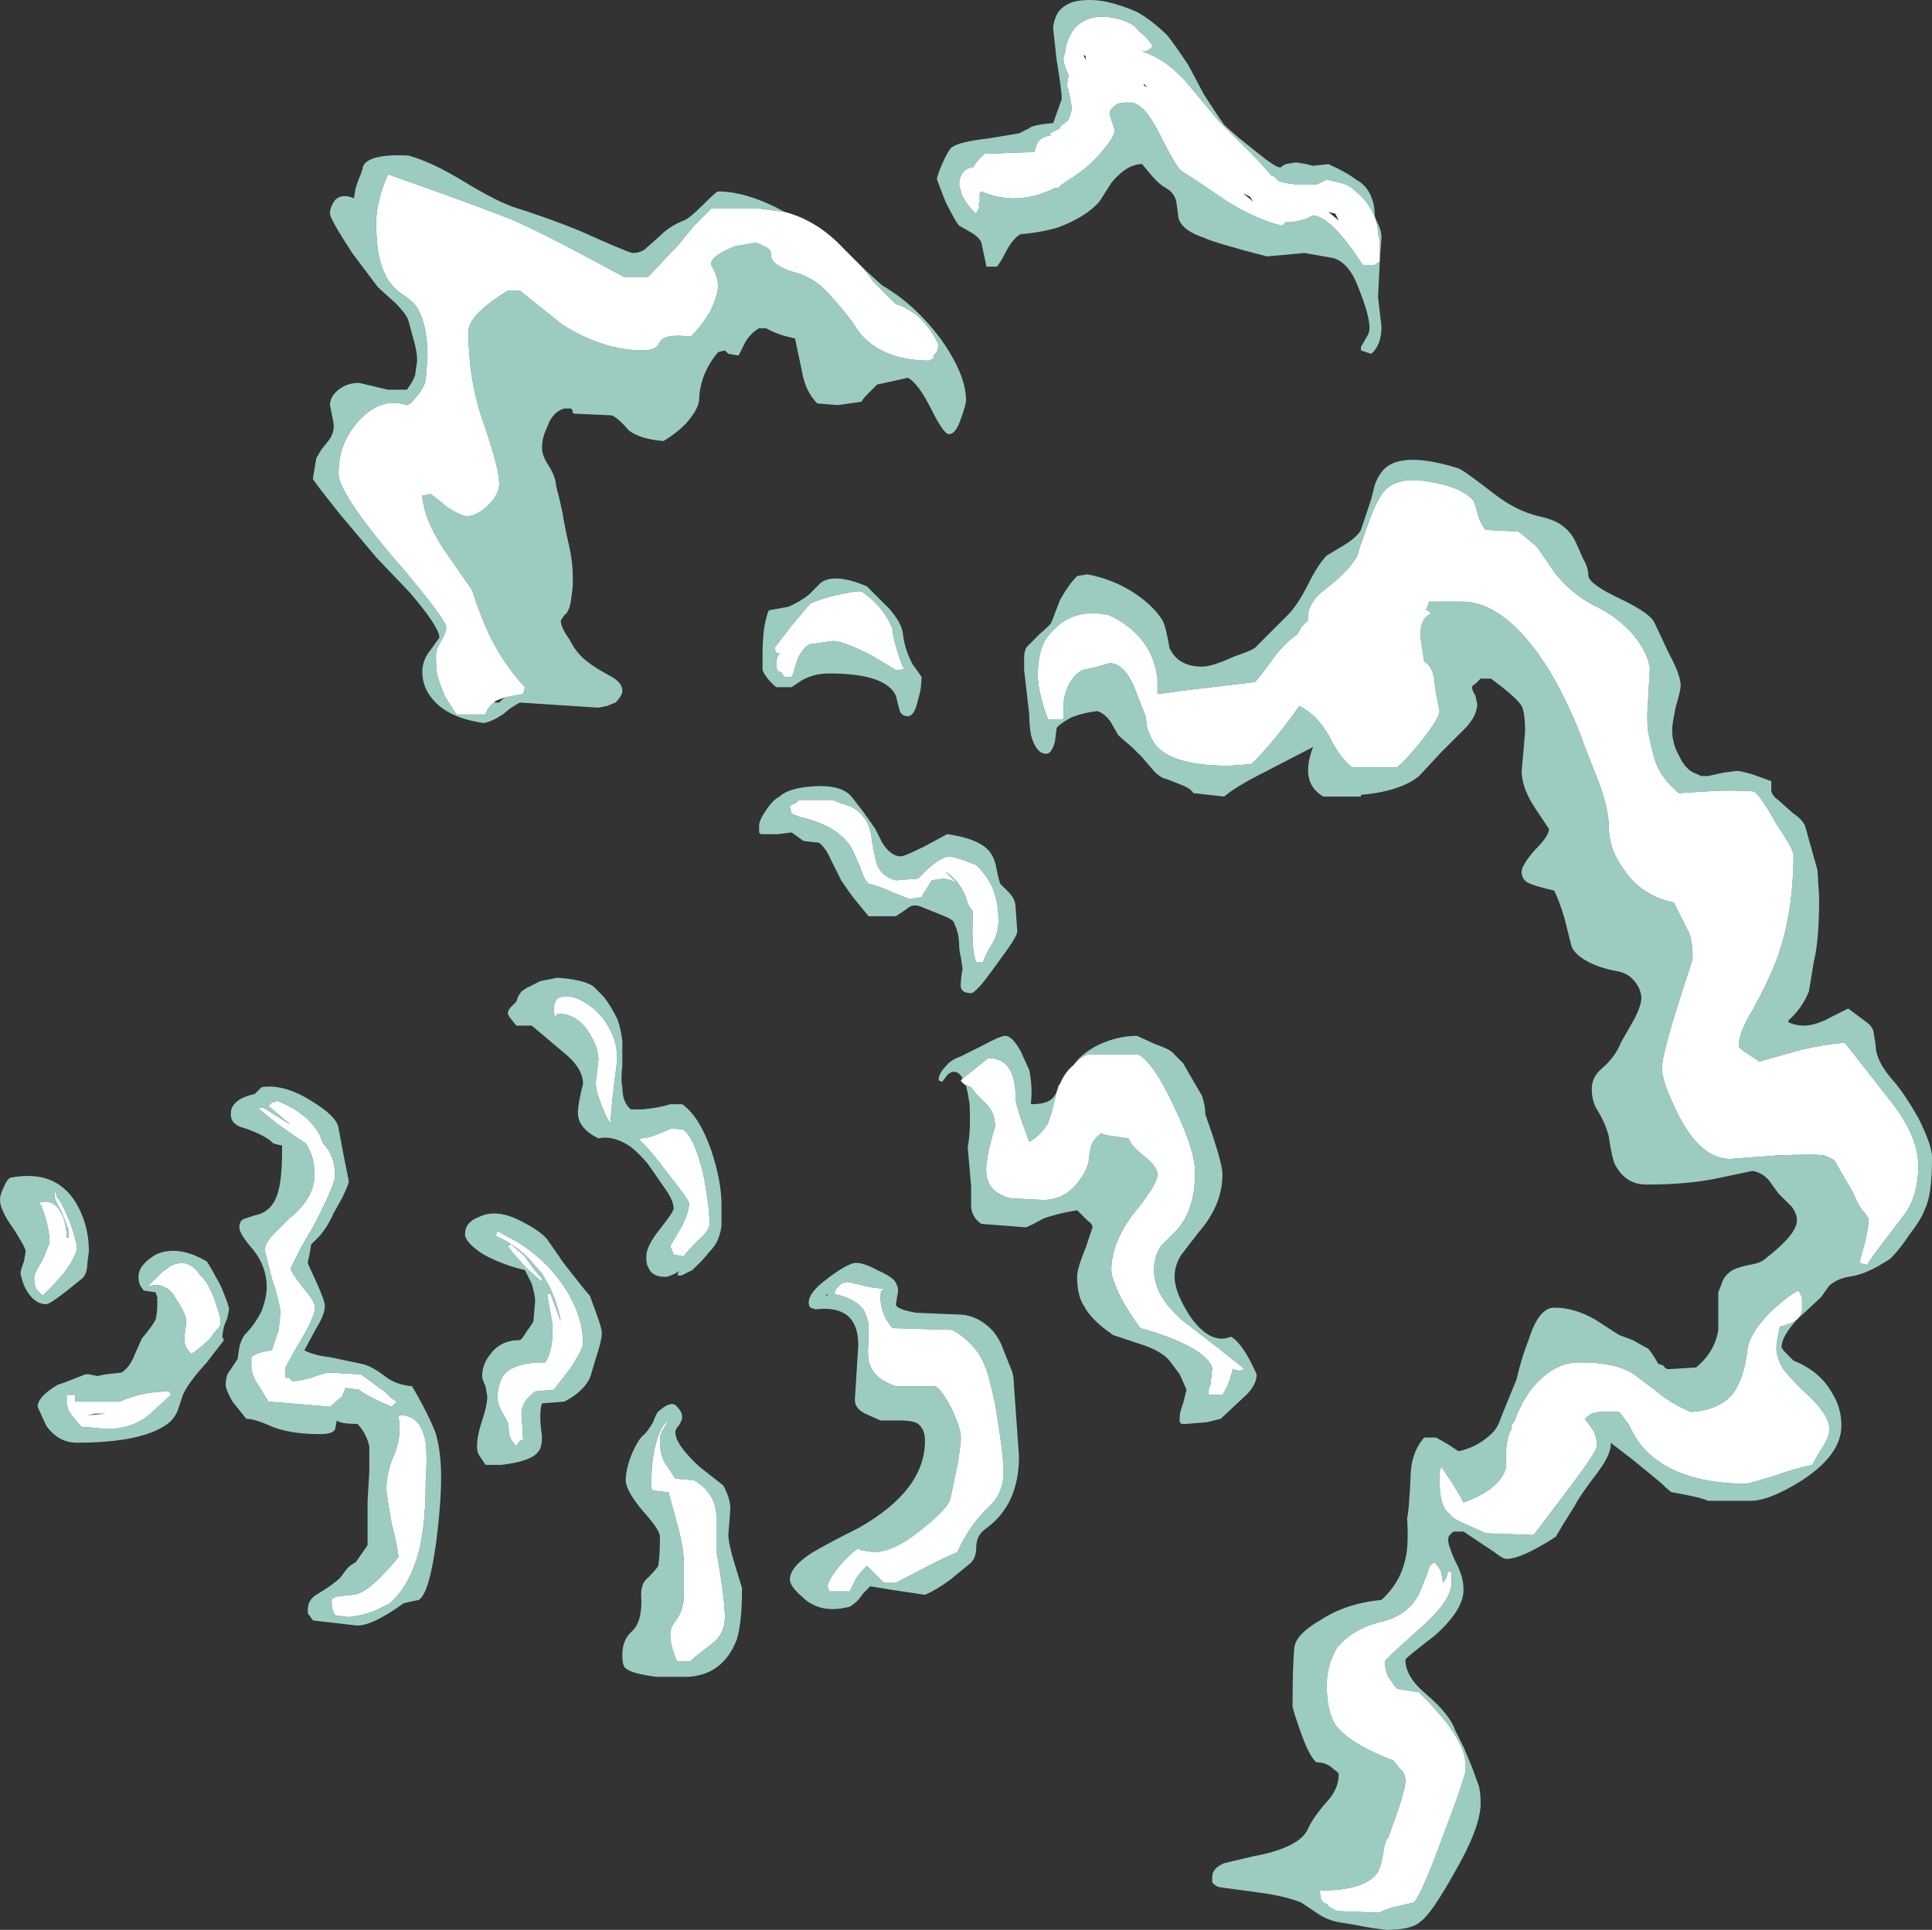 <?xml version="1.0" encoding="UTF-8" standalone="no"?>
<svg xmlns:ffdec="https://www.free-decompiler.com/flash" xmlns:xlink="http://www.w3.org/1999/xlink" ffdec:objectType="shape" height="56.45px" width="56.5px" xmlns="http://www.w3.org/2000/svg">
  <rect width="100%" height="100%" fill="#333333" stroke="none"/>
  <g transform="matrix(1.0, 0.0, 0.0, 1.0, -18.35, 37.6)">
    <path d="M41.3 -31.4 Q42.25 -31.15 43.0 -30.35 L43.6 -29.75 43.9 -29.35 Q44.25 -29.0 44.55 -28.7 44.8 -28.65 45.2 -28.35 45.65 -27.9 45.8 -27.5 L45.75 -27.3 45.65 -27.2 45.65 -27.1 Q45.55 -27.1 45.55 -27.05 44.35 -27.05 43.7 -27.65 43.5 -27.8 43.3 -28.15 L42.95 -28.6 42.5 -29.1 Q42.15 -29.45 41.7 -29.6 40.95 -29.8 40.9 -30.1 40.9 -30.25 40.85 -30.3 40.75 -30.4 40.45 -30.5 L39.85 -30.4 Q39.1 -30.1 39.15 -29.85 39.35 -29.5 39.35 -29.25 39.35 -29.0 39.15 -28.55 38.9 -28.1 38.55 -27.75 37.8 -27.85 37.65 -27.6 L37.55 -27.45 Q37.4 -27.35 37.15 -27.35 36.0 -27.35 34.8 -28.1 L33.55 -29.1 33.2 -29.1 Q32.65 -28.75 32.45 -28.55 32.05 -28.2 32.05 -27.9 32.05 -26.45 32.5 -25.2 32.95 -23.9 32.95 -23.45 32.95 -23.1 32.55 -22.75 32.25 -22.5 32.0 -22.5 31.85 -22.5 31.45 -22.75 L30.95 -23.15 30.7 -23.1 Q30.75 -22.4 31.35 -21.5 L32.15 -20.35 Q32.45 -19.45 32.7 -18.95 33.1 -18.15 33.7 -17.5 L33.65 -17.3 33.1 -17.2 32.85 -17.1 32.8 -17.05 Q32.6 -16.9 32.55 -16.7 L31.7 -16.7 Q31.5 -17.0 31.35 -17.25 L31.2 -17.65 Q31.1 -17.9 31.1 -18.3 L31.1 -18.45 Q31.1 -18.6 31.25 -18.85 31.4 -19.1 31.4 -19.25 31.4 -19.45 30.15 -20.95 L29.8 -21.35 Q28.25 -23.2 28.25 -23.75 28.25 -24.65 28.85 -25.3 29.5 -26.0 30.25 -25.75 L30.35 -25.8 Q30.75 -26.2 30.8 -26.5 L30.85 -27.1 30.85 -27.4 Q30.8 -28.15 30.6 -28.5 30.5 -28.75 30.1 -29.0 29.75 -29.25 29.6 -29.6 29.35 -30.1 29.35 -31.1 29.35 -31.4 29.45 -31.8 29.55 -32.2 29.7 -32.5 33.1 -31.3 33.6 -31.05 34.25 -30.75 35.2 -30.25 L36.6 -29.5 37.3 -29.5 38.2 -30.45 38.65 -31.0 39.15 -31.5 40.55 -31.5 41.3 -31.4 M20.0 -2.65 L20.0 -2.6 Q20.15 -2.45 20.4 -1.85 20.6 -1.25 20.6 -1.1 20.6 -0.9 20.25 -0.4 L19.9 0.0 19.6 0.3 19.45 0.15 Q19.35 0.05 19.35 -0.2 L19.35 -0.25 Q19.35 -0.35 19.6 -0.75 L19.8 -1.25 Q19.8 -1.7 19.55 -2.35 L19.5 -2.4 Q19.5 -2.45 19.7 -2.45 20.0 -2.45 20.2 -2.0 20.3 -1.7 20.3 -1.4 L20.35 -1.4 20.35 -1.65 20.15 -2.15 19.95 -2.55 19.95 -2.65 Q19.95 -2.85 20.0 -2.65 L20.0 -2.65 M23.1 -0.4 L23.25 -0.5 23.3 -0.55 Q23.85 -0.85 24.2 -0.3 24.4 -0.15 24.6 0.35 24.75 0.75 24.8 1.0 L24.8 1.1 Q24.8 1.2 24.6 1.4 L24.5 1.55 Q24.2 1.85 23.95 2.0 23.7 1.8 23.75 1.45 L23.8 1.05 Q23.8 0.85 23.5 0.4 23.4 0.2 23.25 0.1 22.95 -0.1 22.65 0.05 L23.1 -0.4 M43.55 -20.3 Q44.2 -19.85 44.45 -19.2 L44.45 -19.1 Q44.6 -18.45 44.75 -18.1 L44.8 -18.05 Q44.75 -18.0 44.55 -18.0 L43.8 -18.45 Q43.0 -18.85 42.7 -18.85 L42.0 -18.75 Q41.75 -18.55 41.65 -18.25 L41.55 -17.9 41.5 -17.8 41.3 -17.8 41.2 -17.9 41.25 -17.9 41.15 -17.95 Q41.05 -17.95 41.05 -18.2 41.05 -18.35 41.15 -18.5 L41.05 -18.5 41.0 -18.65 41.5 -19.3 42.05 -19.95 Q42.65 -20.2 43.4 -20.3 L43.55 -20.3 M42.7 -14.2 L42.95 -14.1 Q43.4 -14.0 43.6 -13.7 43.8 -13.5 43.85 -13.0 43.95 -12.45 44.0 -12.3 44.15 -11.95 44.55 -11.85 L45.2 -11.9 Q45.8 -12.55 46.15 -12.55 L46.5 -12.45 Q46.75 -12.35 46.9 -12.3 47.35 -11.85 47.45 -11.4 47.55 -11.1 47.55 -10.65 47.55 -10.35 47.4 -10.05 47.15 -9.65 47.1 -9.45 L46.9 -9.45 Q46.75 -9.8 46.8 -10.8 L46.8 -10.95 Q46.65 -11.1 46.6 -11.35 46.4 -11.85 46.0 -12.1 L46.4 -11.7 Q46.25 -11.85 45.95 -11.9 L45.6 -11.85 45.35 -11.45 45.3 -11.35 45.25 -11.35 44.95 -11.3 44.45 -11.5 Q44.0 -11.7 43.75 -11.75 43.6 -11.9 43.5 -12.25 L43.25 -12.8 Q42.85 -13.45 41.75 -13.7 L41.5 -13.8 41.45 -14.0 Q41.45 -14.05 41.6 -14.1 41.7 -14.15 41.7 -14.2 L42.7 -14.2 M34.6 -7.85 Q34.55 -7.85 34.55 -8.1 34.55 -8.45 34.85 -8.45 35.1 -8.5 35.5 -8.25 35.95 -7.95 36.15 -7.55 36.4 -7.15 36.4 -6.6 L36.3 -5.8 36.25 -5.35 36.2 -4.75 Q36.1 -4.85 35.95 -5.25 35.85 -5.5 35.8 -5.7 35.75 -5.9 35.8 -6.15 L35.85 -6.6 Q35.85 -6.95 35.6 -7.35 35.25 -7.95 34.65 -7.95 L34.6 -7.85 M26.45 -5.4 Q27.35 -5.05 27.7 -4.4 L27.8 -4.15 Q28.15 -3.8 28.15 -3.2 28.15 -2.95 27.5 -1.7 L27.35 -1.45 27.15 -1.1 26.85 -0.5 Q26.85 -0.4 27.2 0.05 27.55 0.45 27.55 0.6 L27.55 0.75 Q27.45 1.1 27.15 1.6 L27.0 1.85 Q26.75 2.3 26.7 2.4 L26.7 2.7 26.8 2.7 Q26.85 2.75 26.9 2.8 27.1 2.8 27.45 2.7 27.85 2.55 28.0 2.55 L28.9 2.6 29.25 2.85 29.45 3.0 29.6 3.1 29.8 3.3 29.95 3.4 29.9 3.45 29.8 3.55 Q29.0 3.2 28.85 3.05 L28.45 3.0 Q28.4 3.15 28.35 3.25 L28.0 3.55 26.85 3.45 26.2 3.4 25.8 2.75 Q25.7 2.5 25.7 2.4 25.7 2.15 25.7 2.1 25.85 1.95 26.3 1.9 L26.5 1.3 26.55 0.8 Q26.55 0.65 26.4 0.1 L26.3 -0.2 26.1 -1.0 26.1 -1.05 Q26.1 -1.25 26.35 -1.5 L26.8 -1.95 Q27.55 -2.55 27.55 -3.25 27.55 -3.75 27.3 -4.15 26.3 -4.8 25.9 -5.2 L26.05 -5.2 26.85 -4.7 26.2 -5.25 26.3 -5.35 26.35 -5.35 26.45 -5.4 M32.9 -1.6 L33.05 -1.5 Q34.1 -1.0 34.75 -0.1 35.4 0.8 35.4 1.7 35.4 1.85 35.05 2.4 L34.55 3.05 34.0 3.1 Q33.6 3.4 33.6 3.75 L33.65 4.5 33.55 4.55 33.45 4.7 Q33.3 4.55 33.25 4.4 L33.2 4.0 33.0 3.65 Q32.9 3.45 32.9 3.3 32.9 2.85 33.1 2.6 33.4 2.25 34.3 2.25 34.55 1.85 34.5 1.1 L34.35 0.25 34.45 0.25 34.75 1.05 Q34.65 0.5 34.4 0.0 L34.2 -0.35 33.8 -0.8 Q33.4 -1.2 32.85 -1.45 L32.9 -1.6 M33.8 -0.7 Q34.05 -0.35 34.2 -0.2 L34.2 -0.1 Q34.1 -0.2 33.75 -0.5 L33.35 -0.95 33.2 -1.15 33.3 -1.2 33.7 -0.85 33.8 -0.7 M38.0 -4.6 L38.35 -4.55 Q38.7 -4.25 38.95 -3.1 39.1 -2.25 39.1 -1.8 39.1 -1.6 38.75 -1.3 38.4 -0.95 38.35 -0.85 L38.05 -0.9 37.95 -1.15 38.3 -1.75 Q38.5 -2.15 38.5 -2.4 38.5 -2.5 37.9 -3.25 37.3 -4.05 37.1 -4.2 L37.05 -4.3 Q37.3 -4.3 37.65 -4.45 L38.0 -4.6 M49.35 -5.9 Q49.5 -6.25 49.75 -6.45 49.9 -6.65 50.15 -6.75 L51.65 -6.75 Q52.1 -6.5 52.7 -5.2 53.3 -3.95 53.3 -3.3 53.3 -2.15 52.7 -1.55 L52.3 -1.15 Q52.1 -0.85 52.1 -0.45 52.1 0.25 52.8 0.9 L52.9 1.0 54.0 1.85 54.75 2.45 54.6 2.5 54.4 2.45 Q54.3 2.9 54.1 3.2 L53.7 3.2 Q53.65 3.1 53.75 2.9 L53.8 2.45 Q53.8 2.25 53.4 1.95 52.8 1.55 51.7 1.25 51.4 0.85 51.15 0.4 50.85 -0.2 50.85 -0.45 50.85 -1.25 51.5 -2.1 52.2 -2.95 52.2 -3.25 52.2 -3.45 51.85 -3.75 51.45 -4.05 51.35 -4.3 L51.0 -4.35 Q50.6 -4.4 50.55 -4.45 50.3 -4.25 50.25 -4.05 L50.2 -3.75 Q50.2 -3.45 49.9 -3.05 49.5 -2.5 48.85 -2.5 L47.9 -2.55 Q47.1 -2.75 47.2 -3.55 47.25 -4.0 47.45 -4.65 47.45 -5.05 47.2 -5.3 L46.9 -5.6 46.75 -5.8 46.6 -5.85 Q46.45 -5.95 46.45 -6.0 L46.5 -6.05 47.25 -6.65 Q48.05 -6.65 48.05 -5.5 48.05 -5.3 48.25 -4.75 L48.45 -4.2 Q48.8 -4.4 49.0 -4.75 L49.1 -5.05 49.2 -5.45 Q49.25 -5.7 49.35 -5.9 M43.1 -0.1 L43.15 -0.1 43.8 0.05 44.2 0.1 44.15 0.15 Q44.1 0.15 44.1 0.35 44.1 0.6 44.2 0.85 44.25 1.0 44.45 1.25 L46.2 1.3 Q46.9 1.7 47.15 2.35 47.25 2.55 47.45 3.45 47.7 4.95 47.7 5.45 47.7 6.05 47.3 6.45 46.7 7.0 46.35 7.8 46.0 7.95 45.6 8.15 L44.55 8.7 44.2 8.7 43.7 8.2 Q43.4 8.5 43.35 8.65 L43.2 8.95 42.6 8.95 42.55 8.8 Q42.6 8.55 42.95 8.15 43.25 7.8 43.45 7.7 L43.55 7.75 43.9 7.8 Q44.5 7.8 45.35 7.1 46.1 6.5 46.15 6.2 L46.35 5.25 Q46.45 4.65 46.45 4.45 46.45 4.2 46.2 3.65 45.9 3.05 45.7 2.95 L44.55 2.95 Q43.95 2.75 43.8 2.35 43.7 2.15 43.75 1.6 L43.75 1.1 43.65 0.8 Q43.45 0.4 42.75 0.25 L42.8 0.1 Q42.85 0.05 42.95 -0.05 L43.1 -0.1 M49.6 -35.4 Q49.45 -35.7 49.45 -35.9 L49.5 -36.1 Q49.55 -36.5 49.8 -36.8 50.3 -37.3 51.2 -37.0 51.5 -36.9 51.65 -36.7 52.0 -36.4 52.05 -36.25 52.0 -36.15 51.85 -36.1 L51.75 -36.1 Q52.35 -35.9 52.85 -35.4 L53.0 -35.25 54.0 -34.05 55.1 -32.95 55.55 -32.45 55.6 -32.45 55.75 -32.3 Q56.05 -32.2 56.5 -32.2 L56.85 -32.2 57.15 -32.35 57.55 -32.25 Q57.8 -32.2 58.0 -32.0 58.25 -31.8 58.4 -31.55 58.65 -31.15 58.65 -30.75 58.7 -30.65 58.7 -30.45 L58.7 -29.95 58.55 -29.85 58.2 -29.85 Q57.3 -31.25 56.75 -31.3 L56.55 -31.2 Q56.25 -31.1 56.0 -31.1 L55.95 -31.1 55.85 -31.0 Q55.15 -31.15 54.25 -31.7 53.3 -32.35 52.9 -32.6 52.75 -32.7 52.25 -33.7 51.8 -34.6 51.4 -34.6 L51.25 -34.6 Q51.05 -34.6 50.95 -34.5 50.8 -34.4 50.8 -34.25 L50.95 -33.8 Q50.95 -33.6 50.6 -33.2 50.25 -32.75 49.7 -32.4 L49.4 -32.2 49.3 -32.1 49.2 -32.1 Q48.1 -31.55 47.05 -32.0 L47.0 -31.95 47.0 -31.7 Q46.95 -31.6 47.0 -31.5 46.95 -31.5 46.9 -31.35 46.7 -31.5 46.5 -31.85 46.4 -32.15 46.4 -32.2 46.4 -32.45 46.55 -32.6 46.65 -32.7 46.8 -32.7 46.95 -32.95 47.15 -33.1 L48.45 -33.15 48.6 -33.15 Q48.65 -33.4 48.75 -33.5 48.85 -33.6 49.1 -33.65 L49.0 -33.7 49.05 -33.7 49.35 -33.85 49.35 -33.9 49.55 -34.05 49.6 -34.1 49.7 -34.4 49.65 -34.7 49.6 -34.95 49.55 -35.1 49.6 -35.4 M50.05 -36.0 L50.05 -35.95 50.1 -35.85 50.1 -35.95 50.05 -36.0 M51.8 -35.15 L51.8 -35.1 51.9 -35.05 51.8 -35.15 M54.7 -31.95 L55.0 -31.7 54.9 -31.85 54.7 -31.95 M57.4 -31.35 L57.2 -31.4 57.5 -31.15 57.4 -31.35 M58.8 -23.2 Q59.2 -23.7 60.2 -23.5 61.1 -23.35 61.45 -22.95 61.5 -22.8 61.6 -22.45 61.7 -22.2 61.8 -22.1 L62.75 -22.05 Q62.9 -21.95 63.3 -21.6 L63.85 -20.8 Q64.4 -20.15 65.05 -19.85 65.65 -19.55 66.1 -19.05 66.55 -18.5 66.6 -18.05 L66.55 -17.15 Q66.5 -16.55 66.55 -16.2 66.65 -15.7 66.75 -15.35 66.95 -14.8 67.45 -14.4 L68.25 -14.45 Q68.95 -14.5 69.65 -14.45 69.85 -14.3 70.3 -13.5 70.8 -12.75 70.8 -12.6 70.8 -10.95 70.35 -9.65 70.1 -8.95 69.6 -8.05 69.2 -7.4 69.2 -7.0 69.2 -6.95 69.35 -6.85 L69.8 -6.55 71.05 -6.9 Q71.7 -7.05 72.3 -7.1 L73.75 -5.25 Q74.45 -4.3 74.45 -3.5 74.45 -2.7 74.1 -2.15 L73.15 -0.9 72.95 -0.6 72.75 -0.65 72.75 -0.75 72.9 -1.3 Q73.0 -1.75 73.0 -1.95 L72.9 -2.1 Q72.7 -2.3 72.55 -2.7 L72.2 -3.3 72.0 -3.65 Q71.95 -3.7 71.7 -3.8 71.4 -3.85 70.3 -3.8 L68.95 -3.7 Q68.1 -3.7 67.45 -4.95 66.95 -5.95 66.95 -6.35 66.95 -6.7 67.4 -8.15 L67.85 -9.55 Q67.85 -10.05 67.75 -10.3 L67.3 -11.2 Q66.35 -11.4 65.85 -12.15 65.4 -12.75 65.4 -13.4 65.4 -13.85 65.15 -14.6 L64.7 -15.75 Q64.3 -16.9 63.65 -18.0 62.4 -20.0 61.1 -20.0 L60.15 -20.0 60.05 -19.75 60.1 -19.75 60.2 -19.65 Q59.85 -19.5 59.9 -18.9 L60.0 -18.25 Q60.25 -18.1 60.3 -17.7 60.3 -17.6 60.35 -17.3 L60.45 -16.8 Q60.45 -16.6 59.9 -15.9 59.45 -15.35 59.2 -15.15 L57.9 -15.15 Q57.55 -15.4 57.2 -16.1 56.85 -16.7 56.35 -16.95 55.65 -15.95 54.95 -15.25 L54.3 -15.2 Q52.65 -15.2 52.15 -15.8 52.0 -16.0 51.9 -16.3 L51.85 -16.65 51.5 -17.55 Q51.2 -18.2 50.8 -18.2 L50.45 -18.1 Q50.25 -18.05 50.0 -18.0 49.65 -17.8 49.5 -17.3 49.45 -17.15 49.45 -16.8 L49.45 -16.6 49.4 -16.55 49.0 -16.55 Q48.7 -17.35 48.7 -17.85 48.7 -18.45 48.9 -18.85 49.05 -19.1 49.3 -19.3 L49.35 -19.35 Q49.95 -19.8 50.8 -19.6 52.05 -19.0 52.2 -17.75 L52.2 -17.3 52.95 -17.4 55.05 -17.65 Q55.2 -17.8 55.7 -18.5 56.05 -18.9 56.3 -19.05 L56.4 -19.25 56.6 -19.45 56.6 -19.55 Q56.6 -20.0 57.15 -20.4 57.8 -20.9 58.05 -21.35 L58.1 -21.55 58.35 -22.25 Q58.55 -22.85 58.8 -23.2 M71.05 0.4 L71.05 0.7 Q71.05 0.85 70.9 1.0 70.7 1.15 70.4 1.2 L70.35 1.45 Q70.3 1.7 70.3 1.85 70.3 2.1 70.5 2.45 70.7 2.7 71.05 3.05 71.85 3.75 71.85 4.2 71.85 4.4 71.7 4.65 71.45 5.05 71.35 5.25 70.85 5.35 70.15 5.6 L69.45 5.8 Q67.45 5.8 66.5 4.85 66.2 4.55 66.0 4.1 65.75 3.75 65.7 3.7 L65.1 3.7 64.9 3.75 Q64.75 3.85 64.7 3.9 L64.95 4.25 Q65.05 4.45 65.05 4.7 65.05 4.85 64.3 5.85 L63.2 7.3 61.8 7.25 61.25 7.0 Q61.0 6.9 60.85 6.8 L60.65 6.6 Q60.45 6.35 60.45 5.75 L60.45 5.45 60.5 5.3 60.8 5.75 Q61.05 6.15 61.15 6.35 62.25 5.95 62.4 5.3 62.35 4.55 62.55 4.2 L62.55 4.1 62.65 3.95 62.7 3.8 Q62.85 3.45 63.05 3.15 63.7 2.25 64.55 2.25 65.7 2.25 66.2 2.65 L66.8 3.1 Q67.2 3.45 67.8 3.7 68.6 3.65 69.0 3.2 69.35 2.75 69.45 1.9 69.5 1.4 70.15 0.75 70.7 0.25 70.95 0.15 L71.05 0.35 71.05 0.4 M60.8 8.6 L60.8 8.7 Q60.8 9.25 59.8 10.1 58.85 10.95 58.85 11.0 58.85 11.25 58.95 11.45 59.05 11.6 59.2 11.8 L59.85 11.9 Q60.35 12.4 60.7 12.85 61.2 13.55 61.2 13.95 L61.2 14.25 Q61.05 14.8 60.55 16.1 59.95 17.75 59.7 18.05 L59.05 18.2 Q58.75 18.3 58.7 18.35 L57.45 18.3 57.25 18.2 57.15 18.1 57.05 18.05 Q56.95 17.95 56.95 17.7 58.3 17.7 58.65 17.15 58.75 16.95 58.8 16.6 58.85 16.25 58.95 16.15 L59.25 15.3 Q59.45 14.7 59.45 14.5 59.45 14.25 59.3 14.15 L59.1 13.9 Q57.8 13.4 57.4 12.85 57.15 12.45 57.15 11.7 57.15 11.1 57.45 10.6 57.9 10.05 58.7 9.85 59.6 9.65 59.9 8.9 L60.1 8.4 Q60.15 8.15 60.3 8.1 60.45 8.25 60.5 8.4 L60.55 8.7 60.65 8.55 60.7 8.35 60.8 8.4 60.8 8.6 M37.4 5.95 L37.4 5.7 Q37.4 5.2 37.5 4.75 37.65 4.1 37.9 3.95 L37.75 4.2 Q37.65 4.35 37.65 4.55 37.65 4.95 37.8 5.2 L38.1 5.65 38.65 5.7 Q39.25 6.05 39.3 6.7 L39.3 7.75 Q39.55 9.2 39.55 9.7 39.55 10.2 39.15 10.5 38.55 10.95 38.55 11.0 L38.15 11.0 Q37.95 10.55 37.95 10.2 37.95 10.0 38.15 9.75 38.35 9.45 38.35 9.05 L38.35 8.15 Q38.35 7.75 38.2 7.15 L37.9 6.05 37.45 6.0 37.4 5.95 M30.0 3.8 Q30.65 3.75 30.8 4.6 30.85 5.05 30.8 5.7 30.8 7.3 30.5 8.1 30.25 8.85 29.75 9.3 L29.35 9.5 Q29.0 9.65 28.55 9.7 L28.15 9.65 28.1 9.55 Q28.05 9.45 28.05 9.25 L28.05 9.2 Q28.05 9.15 28.2 9.1 L28.65 9.05 Q29.1 9.05 30.0 7.95 30.0 7.75 29.8 6.95 29.65 6.1 29.65 5.95 29.65 5.45 29.9 4.9 30.1 4.4 30.0 3.8 M23.35 3.2 L22.75 3.75 Q22.25 4.2 21.45 4.2 L20.95 4.15 20.75 4.15 Q20.5 3.9 20.35 3.65 L20.3 3.45 20.3 3.2 20.55 3.2 20.55 3.4 21.85 3.4 Q22.5 3.1 23.3 3.1 L23.35 3.2 M21.45 3.75 L21.15 3.75 20.9 3.8 21.45 3.75" fill="#ffffff" fill-rule="evenodd" stroke="none"/>
    <path d="M43.6 -29.75 L44.15 -29.25 Q45.1 -28.7 45.85 -27.7 46.6 -26.65 46.6 -25.9 46.6 -25.75 46.45 -25.35 46.3 -24.9 46.1 -24.9 45.95 -24.9 45.6 -25.6 45.2 -26.4 44.9 -26.55 L44.0 -26.35 43.75 -26.1 Q43.55 -25.9 43.55 -25.85 L42.85 -25.75 42.25 -25.8 Q41.9 -26.15 41.8 -26.75 L41.6 -27.7 Q41.1 -27.8 40.75 -28.0 L40.55 -28.0 Q40.3 -27.85 40.15 -27.6 L39.95 -27.2 39.65 -27.25 39.55 -27.35 39.35 -27.3 Q39.1 -27.0 38.95 -26.65 38.8 -26.25 38.8 -25.95 38.8 -25.65 38.4 -25.2 38.1 -24.9 37.75 -24.7 37.1 -24.75 36.75 -25.0 36.45 -25.35 36.25 -25.45 L35.15 -25.5 Q35.1 -25.5 35.1 -25.55 35.1 -25.6 35.05 -25.65 L34.85 -25.65 Q34.5 -25.55 34.35 -25.1 34.2 -24.8 34.2 -24.5 34.2 -24.3 34.35 -24.05 34.55 -23.75 34.6 -23.5 34.6 -23.4 34.7 -23.05 L34.8 -22.6 Q34.85 -22.25 35.0 -21.6 35.1 -21.15 35.1 -20.75 L35.1 -20.45 35.05 -20.05 Q35.0 -19.7 34.85 -19.6 L34.75 -19.45 Q34.75 -19.25 35.0 -18.9 35.15 -18.6 35.35 -18.4 35.6 -18.15 36.15 -17.85 36.55 -17.65 36.55 -17.4 36.55 -17.25 36.35 -17.05 L36.1 -16.95 35.85 -16.9 33.55 -17.05 33.3 -16.9 33.05 -16.7 Q32.75 -16.5 32.5 -16.45 31.45 -16.6 31.0 -17.15 30.7 -17.5 30.7 -17.95 30.7 -18.3 30.95 -18.6 L31.2 -18.95 Q31.2 -19.25 30.35 -20.25 L29.35 -21.3 28.3 -22.55 Q27.5 -23.55 27.5 -23.6 L27.6 -24.2 27.75 -24.45 27.95 -24.7 Q28.15 -24.95 28.1 -25.25 L28.0 -25.75 Q28.0 -26.0 28.25 -26.2 28.5 -26.4 28.85 -26.4 L29.7 -26.2 30.25 -26.2 Q30.5 -26.55 30.5 -26.7 L30.55 -27.05 Q30.55 -27.3 30.45 -27.65 L30.3 -28.2 Q30.25 -28.4 29.9 -28.75 L29.4 -29.2 Q29.25 -29.4 28.65 -30.2 28.0 -31.2 28.0 -31.35 28.0 -31.55 28.15 -31.75 28.35 -31.95 28.7 -31.8 L28.75 -32.1 Q28.85 -32.4 28.9 -32.5 L28.95 -32.65 Q28.95 -32.75 29.05 -32.85 29.35 -33.1 30.3 -33.05 31.0 -32.85 31.9 -32.3 32.8 -31.75 33.35 -31.55 34.45 -31.2 35.3 -30.85 36.75 -30.2 36.85 -30.2 37.05 -30.2 37.2 -30.3 L37.65 -30.7 Q37.95 -31.0 38.35 -31.15 38.5 -31.2 38.9 -31.6 39.3 -32.0 39.35 -32.0 40.2 -32.0 41.3 -31.4 L40.55 -31.5 39.15 -31.5 38.65 -31.0 38.2 -30.45 37.3 -29.5 36.6 -29.5 35.2 -30.25 Q34.25 -30.75 33.6 -31.05 33.1 -31.3 29.7 -32.5 29.55 -32.2 29.45 -31.8 29.35 -31.4 29.35 -31.1 29.35 -30.1 29.6 -29.6 29.75 -29.25 30.1 -29.0 30.5 -28.75 30.6 -28.5 30.8 -28.15 30.85 -27.4 L30.85 -27.1 30.8 -26.5 Q30.75 -26.2 30.35 -25.8 L30.25 -25.75 Q29.5 -26.0 28.85 -25.3 28.25 -24.65 28.25 -23.75 28.25 -23.2 29.8 -21.35 L30.15 -20.95 Q31.4 -19.45 31.4 -19.25 31.4 -19.1 31.25 -18.85 31.1 -18.6 31.1 -18.45 L31.1 -18.3 Q31.1 -17.9 31.2 -17.65 L31.35 -17.25 Q31.5 -17.0 31.7 -16.7 L32.55 -16.7 Q32.6 -16.9 32.8 -17.05 L32.95 -17.05 33.1 -17.2 33.65 -17.3 33.7 -17.5 Q33.1 -18.15 32.7 -18.95 32.45 -19.45 32.15 -20.35 L31.35 -21.5 Q30.75 -22.4 30.7 -23.1 L30.95 -23.15 31.45 -22.75 Q31.85 -22.5 32.0 -22.5 32.25 -22.5 32.55 -22.75 32.95 -23.1 32.95 -23.45 32.95 -23.9 32.5 -25.2 32.05 -26.45 32.05 -27.9 32.05 -28.2 32.45 -28.55 32.65 -28.75 33.2 -29.1 L33.55 -29.1 34.8 -28.1 Q36.0 -27.35 37.15 -27.35 37.4 -27.35 37.55 -27.45 L37.65 -27.6 Q37.8 -27.85 38.55 -27.75 38.9 -28.1 39.15 -28.55 39.35 -29.0 39.35 -29.25 39.35 -29.5 39.15 -29.85 39.1 -30.1 39.85 -30.4 L40.45 -30.5 Q40.75 -30.4 40.85 -30.3 40.9 -30.25 40.9 -30.1 40.95 -29.8 41.7 -29.6 42.15 -29.45 42.5 -29.1 L42.95 -28.6 43.3 -28.15 Q43.5 -27.8 43.7 -27.65 44.35 -27.05 45.55 -27.05 45.55 -27.1 45.65 -27.1 L45.65 -27.2 45.75 -27.3 45.8 -27.5 Q45.65 -27.9 45.2 -28.35 44.8 -28.65 44.55 -28.7 44.25 -29.0 43.9 -29.35 L43.6 -29.75 M46.2 -33.3 Q46.4 -33.45 47.25 -33.55 L48.15 -33.7 48.45 -33.85 Q48.55 -33.95 49.15 -34.0 L49.4 -34.7 Q49.4 -34.95 49.25 -35.85 L49.15 -36.75 Q49.15 -37.0 49.3 -37.25 49.45 -37.45 49.75 -37.55 50.2 -37.65 50.7 -37.55 51.15 -37.45 51.6 -37.25 52.05 -37.0 52.5 -36.55 52.7 -36.3 53.1 -35.7 L53.55 -34.85 Q53.9 -34.3 54.15 -33.95 54.25 -33.85 54.6 -33.55 L55.1 -33.15 Q55.65 -32.7 55.8 -32.7 55.85 -32.75 55.95 -32.8 L56.25 -32.85 56.55 -32.8 56.75 -32.75 57.2 -32.8 Q57.75 -32.55 58.0 -32.35 58.3 -32.2 58.45 -31.85 58.55 -31.6 58.55 -31.35 58.55 -31.25 58.65 -31.05 58.75 -30.85 58.75 -30.65 L58.7 -29.95 58.65 -28.9 58.75 -28.05 Q58.75 -27.5 58.45 -27.25 L58.15 -27.35 58.15 -27.45 58.35 -27.8 Q58.4 -27.9 58.4 -28.0 58.4 -28.4 58.05 -29.25 57.8 -29.9 57.35 -30.05 L56.5 -30.2 55.4 -30.1 Q53.85 -30.5 53.55 -30.65 52.8 -30.9 52.8 -31.35 L52.75 -31.7 Q52.7 -31.95 52.45 -32.1 52.25 -32.2 52.0 -32.5 L51.75 -32.8 Q51.3 -32.8 50.85 -32.25 L50.5 -31.7 Q50.1 -31.25 49.3 -30.95 48.8 -30.8 48.2 -30.75 48.0 -30.65 47.8 -30.3 47.6 -29.9 47.5 -29.8 L47.2 -29.8 47.05 -30.5 Q47.0 -30.65 46.75 -30.8 L46.4 -31.0 Q46.3 -31.1 46.0 -31.7 L45.75 -32.35 Q45.75 -32.45 45.9 -32.8 46.1 -33.25 46.2 -33.3 M20.0 -2.65 Q19.95 -2.85 19.95 -2.65 L19.95 -2.55 20.15 -2.15 20.35 -1.65 20.35 -1.4 20.3 -1.4 Q20.3 -1.7 20.2 -2.0 20.0 -2.45 19.7 -2.45 19.5 -2.45 19.5 -2.4 L19.55 -2.35 Q19.8 -1.7 19.8 -1.25 L19.6 -0.75 Q19.35 -0.35 19.35 -0.25 L19.35 -0.2 Q19.35 0.05 19.45 0.15 L19.6 0.3 19.9 0.0 20.25 -0.4 Q20.6 -0.9 20.6 -1.1 20.6 -1.25 20.4 -1.85 20.15 -2.45 20.0 -2.6 L20.0 -2.65 M18.45 -2.85 Q18.55 -3.1 18.65 -3.15 19.95 -3.4 20.55 -2.45 20.95 -1.8 20.95 -1.0 L20.9 -0.6 Q20.9 -0.35 20.75 -0.2 L20.25 0.2 Q19.8 0.55 19.7 0.55 19.35 0.55 19.1 0.1 19.0 -0.1 18.95 -0.35 18.95 -0.45 19.05 -0.7 L19.1 -1.0 Q19.1 -1.1 18.75 -1.65 18.35 -2.2 18.35 -2.5 18.35 -2.65 18.45 -2.85 M22.9 -0.9 Q23.55 -1.2 24.4 -0.7 24.5 -0.55 24.8 0.0 25.05 0.6 25.05 0.7 L25.0 0.95 24.9 1.2 Q24.85 1.45 24.85 1.5 L24.9 1.6 24.4 2.25 Q23.85 2.85 23.7 3.2 L23.55 3.65 Q23.45 3.9 23.25 4.05 22.5 4.6 20.6 4.6 20.05 4.6 19.7 4.1 L19.45 3.55 Q19.45 3.25 20.05 2.9 20.1 2.9 20.85 2.6 L20.95 2.6 21.2 2.65 21.45 2.6 21.9 2.55 Q22.15 2.4 22.3 2.0 L22.5 1.55 Q22.8 1.2 22.9 1.0 22.95 0.8 22.95 0.55 L22.95 0.35 22.9 0.2 22.55 0.15 22.45 0.0 Q22.4 -0.1 22.4 -0.25 22.4 -0.6 22.9 -0.9 M43.55 -20.3 L43.4 -20.3 Q42.65 -20.2 42.05 -19.95 L41.5 -19.3 41.0 -18.65 41.05 -18.5 41.15 -18.5 Q41.05 -18.35 41.05 -18.2 41.05 -17.95 41.15 -17.95 L41.25 -17.9 41.2 -17.9 41.3 -17.8 41.5 -17.8 41.55 -17.9 41.65 -18.25 Q41.75 -18.55 42.0 -18.75 L42.7 -18.85 Q43.0 -18.85 43.8 -18.45 L44.55 -18.0 Q44.75 -18.0 44.8 -18.05 L44.75 -18.1 Q44.6 -18.45 44.45 -19.1 L44.45 -19.2 Q44.2 -19.85 43.55 -20.3 M23.1 -0.4 L22.65 0.05 Q22.95 -0.1 23.25 0.1 23.4 0.2 23.5 0.4 23.8 0.85 23.8 1.05 L23.75 1.45 Q23.7 1.8 23.95 2.0 24.2 1.85 24.5 1.55 L24.6 1.4 Q24.8 1.2 24.8 1.1 L24.8 1.0 Q24.75 0.75 24.6 0.35 24.4 -0.15 24.2 -0.3 23.85 -0.85 23.3 -0.55 L23.25 -0.5 23.1 -0.4 M44.35 -19.8 Q44.7 -19.4 44.75 -19.1 44.8 -18.6 45.05 -18.15 45.2 -17.95 45.3 -17.8 45.3 -17.45 45.2 -17.15 45.1 -16.65 44.9 -16.65 44.7 -16.65 44.65 -16.85 L44.55 -17.25 Q44.25 -17.9 42.6 -17.9 42.15 -17.9 41.8 -17.7 L41.5 -17.5 41.05 -17.5 Q40.75 -17.75 40.65 -18.0 40.65 -18.1 40.65 -18.5 40.65 -18.85 40.7 -19.25 40.8 -19.75 40.85 -19.75 L41.4 -19.85 Q41.75 -20.0 42.0 -20.2 L42.35 -20.55 Q42.75 -20.85 43.7 -20.45 L44.35 -19.8 M42.15 -14.6 Q42.95 -14.65 43.25 -14.3 L43.6 -13.85 43.95 -13.35 44.15 -12.95 Q44.4 -12.55 44.7 -12.55 44.8 -12.55 45.4 -12.85 L46.05 -13.2 Q47.1 -13.05 47.35 -12.6 47.45 -12.45 47.5 -12.15 47.55 -11.9 47.6 -11.75 L47.85 -11.5 Q48.05 -11.3 48.05 -11.05 L48.1 -10.35 Q48.1 -10.2 47.5 -9.4 46.9 -8.55 46.75 -8.55 46.4 -8.55 46.45 -8.85 46.45 -9.0 46.5 -9.25 L46.45 -9.6 Q46.4 -9.8 46.4 -9.95 46.4 -10.3 46.25 -10.6 46.25 -10.7 45.85 -10.85 L45.35 -11.05 Q45.05 -11.2 44.85 -11.0 L44.55 -10.8 43.75 -10.8 43.3 -11.35 Q43.15 -11.55 42.95 -11.85 L42.65 -12.45 Q42.5 -12.8 42.3 -12.95 L41.85 -13.0 41.5 -13.25 41.1 -13.2 40.6 -13.2 40.55 -13.25 40.55 -13.45 Q40.55 -13.6 40.75 -13.9 40.95 -14.2 41.15 -14.3 41.4 -14.55 42.15 -14.6 M42.7 -14.2 L41.7 -14.2 Q41.7 -14.15 41.6 -14.1 41.45 -14.05 41.45 -14.0 L41.5 -13.8 41.75 -13.7 Q42.85 -13.45 43.25 -12.8 L43.5 -12.25 Q43.6 -11.9 43.75 -11.75 44.0 -11.7 44.45 -11.5 L44.95 -11.3 45.25 -11.35 45.3 -11.35 45.35 -11.45 45.6 -11.85 45.95 -11.9 Q46.25 -11.85 46.4 -11.7 L46.0 -12.1 Q46.4 -11.85 46.6 -11.35 46.65 -11.1 46.8 -10.95 L46.8 -10.8 Q46.75 -9.8 46.9 -9.45 L47.1 -9.45 Q47.15 -9.65 47.4 -10.05 47.55 -10.35 47.55 -10.65 47.55 -11.1 47.45 -11.4 47.35 -11.85 46.9 -12.3 46.75 -12.35 46.5 -12.45 L46.15 -12.55 Q45.8 -12.55 45.2 -11.9 L44.55 -11.85 Q44.15 -11.95 44.0 -12.3 43.95 -12.45 43.85 -13.0 43.8 -13.5 43.6 -13.7 43.4 -14.0 42.95 -14.1 L42.7 -14.2 M34.65 -9.0 Q35.4 -8.95 35.7 -8.75 L36.0 -8.45 Q36.2 -8.2 36.4 -7.8 36.5 -7.55 36.55 -7.15 L36.55 -6.45 Q36.5 -6.0 36.55 -5.8 36.55 -5.35 36.8 -5.15 L37.15 -5.15 Q37.65 -5.2 37.95 -5.3 L38.3 -5.3 Q38.8 -4.95 39.15 -3.95 39.45 -3.05 39.45 -2.35 L39.45 -1.75 Q39.4 -1.35 39.2 -1.1 L38.9 -0.75 38.6 -0.45 Q38.5 -0.4 38.3 -0.3 38.1 -0.25 38.2 -0.4 38.25 -0.45 38.1 -0.35 37.9 -0.25 37.8 -0.25 37.4 -0.25 37.3 -0.55 37.25 -0.6 37.25 -0.85 37.25 -1.15 37.65 -1.65 38.05 -2.15 38.05 -2.25 38.05 -2.5 37.75 -2.9 L37.3 -3.55 Q37.05 -3.85 36.8 -4.05 36.3 -4.4 35.85 -4.3 35.25 -4.6 35.25 -5.05 35.25 -5.3 35.4 -5.9 35.4 -6.35 34.85 -6.8 L33.9 -7.6 33.45 -7.6 33.25 -7.85 33.2 -7.95 Q33.2 -8.05 33.3 -8.15 L33.45 -8.3 33.5 -8.45 33.6 -8.6 33.75 -8.7 34.15 -8.9 34.65 -9.0 M26.45 -5.4 L26.35 -5.35 26.3 -5.35 26.2 -5.25 26.85 -4.7 26.05 -5.2 25.9 -5.2 Q26.3 -4.8 27.3 -4.15 27.55 -3.75 27.55 -3.25 27.55 -2.55 26.8 -1.95 L26.35 -1.5 Q26.1 -1.25 26.1 -1.05 L26.1 -1.0 26.3 -0.2 26.4 0.1 Q26.55 0.65 26.55 0.8 L26.5 1.3 26.3 1.9 Q25.85 1.95 25.7 2.1 25.7 2.15 25.7 2.4 25.7 2.5 25.8 2.75 L26.2 3.4 26.85 3.45 28.0 3.55 28.35 3.25 Q28.4 3.15 28.45 3.0 L28.85 3.05 Q29.0 3.2 29.8 3.55 L29.9 3.45 29.95 3.4 29.8 3.3 29.6 3.1 29.45 3.0 29.25 2.85 28.9 2.6 28.0 2.55 Q27.85 2.55 27.45 2.7 27.1 2.8 26.9 2.8 26.85 2.75 26.8 2.7 L26.7 2.7 26.7 2.4 Q26.75 2.3 27.0 1.85 L27.15 1.6 Q27.45 1.1 27.55 0.75 L27.55 0.6 Q27.55 0.45 27.2 0.05 26.85 -0.4 26.85 -0.5 L27.15 -1.1 27.35 -1.45 27.5 -1.7 Q28.15 -2.95 28.15 -3.2 28.15 -3.8 27.8 -4.15 L27.7 -4.4 Q27.35 -5.05 26.45 -5.4 M34.6 -7.85 L34.65 -7.95 Q35.25 -7.95 35.6 -7.35 35.85 -6.95 35.85 -6.6 L35.8 -6.15 Q35.75 -5.9 35.8 -5.7 35.85 -5.5 35.95 -5.25 36.1 -4.85 36.2 -4.75 L36.25 -5.35 36.3 -5.8 36.4 -6.6 Q36.4 -7.15 36.15 -7.55 35.95 -7.95 35.5 -8.25 35.1 -8.5 34.85 -8.45 34.55 -8.45 34.55 -8.1 34.55 -7.85 34.6 -7.85 M26.35 -4.15 Q26.1 -4.4 25.5 -4.6 25.1 -4.7 25.1 -5.0 25.1 -5.2 25.2 -5.3 25.35 -5.5 25.8 -5.6 L26.0 -5.8 Q26.65 -5.9 27.45 -5.4 28.2 -4.95 28.25 -4.6 L28.4 -3.8 28.55 -3.05 Q28.55 -2.95 28.35 -2.55 L28.1 -2.1 Q27.95 -1.75 27.7 -1.45 L27.45 -1.2 27.4 -0.9 Q27.35 -0.7 27.35 -0.65 L27.6 -0.1 Q27.85 0.45 27.85 0.6 27.85 0.85 27.6 1.25 L27.25 1.9 Q27.55 2.05 28.0 2.1 L28.95 2.3 Q29.2 2.35 29.6 2.65 29.9 2.9 30.4 2.95 30.9 3.8 31.1 4.35 31.25 4.9 31.25 5.6 31.25 6.4 31.1 7.55 30.9 9.0 30.6 9.2 L30.35 9.25 30.15 9.3 Q29.25 9.95 28.8 9.95 L27.5 9.8 27.4 9.65 Q27.35 9.65 27.35 9.5 27.35 9.2 27.6 9.05 28.1 8.75 28.3 8.55 L28.45 8.35 Q28.55 8.2 28.75 8.1 L29.1 7.6 29.1 6.3 29.15 5.45 29.15 4.7 Q29.05 4.3 28.8 4.05 28.3 4.05 28.2 3.95 L28.15 4.2 Q28.1 4.35 27.7 4.35 26.9 4.35 26.35 4.15 25.8 3.9 25.55 3.9 L25.15 3.4 Q24.95 3.05 24.95 2.9 24.95 2.75 25.0 2.6 L25.3 2.15 25.35 1.8 Q25.4 1.6 25.5 1.45 25.8 1.15 26.0 0.75 26.15 0.35 26.15 0.05 26.15 -0.55 25.75 -1.05 25.35 -1.5 25.35 -1.7 25.35 -1.9 25.5 -1.95 L25.8 -2.05 Q26.35 -2.15 26.5 -2.8 26.6 -3.2 26.6 -4.0 L26.6 -4.1 26.55 -4.1 26.35 -4.15 M32.9 -1.6 L32.85 -1.45 Q33.4 -1.2 33.8 -0.8 L34.2 -0.35 34.4 0.0 Q34.65 0.5 34.75 1.05 L34.45 0.25 34.35 0.25 34.5 1.1 Q34.55 1.85 34.3 2.25 33.4 2.25 33.1 2.6 32.9 2.85 32.9 3.3 32.9 3.45 33.0 3.65 L33.2 4.0 33.25 4.4 Q33.3 4.55 33.45 4.7 L33.55 4.55 33.65 4.5 33.6 3.75 Q33.6 3.4 34.0 3.1 L34.55 3.05 35.05 2.4 Q35.4 1.85 35.4 1.7 35.4 0.8 34.75 -0.1 34.1 -1.0 33.05 -1.5 L32.9 -1.6 M31.95 -1.5 Q31.95 -1.85 32.35 -2.0 32.85 -2.25 33.55 -1.9 34.15 -1.6 34.35 -1.35 L34.7 -0.85 Q34.75 -0.75 35.15 -0.25 35.5 0.2 35.6 0.3 L35.8 0.85 Q35.95 1.25 35.95 1.4 35.95 1.6 35.8 2.05 L35.65 2.55 Q35.6 2.8 35.35 3.05 35.15 3.25 34.85 3.4 L34.2 3.45 Q34.1 3.75 34.2 4.4 34.2 4.75 34.1 4.85 33.9 5.15 33.0 5.25 L32.55 5.25 32.35 4.95 Q32.3 4.85 32.3 4.7 32.3 4.4 32.45 3.95 32.6 3.5 32.6 3.25 L32.55 2.95 Q32.45 2.75 32.45 2.65 32.45 2.3 32.7 2.0 33.0 1.6 33.55 1.6 33.6 1.6 33.75 1.35 33.9 1.15 33.95 1.05 L34.0 0.45 Q34.0 0.3 33.9 -0.05 L33.7 -0.45 Q33.05 -0.6 32.5 -0.9 31.95 -1.25 31.95 -1.5 M38.0 -4.6 L37.65 -4.45 Q37.3 -4.3 37.05 -4.3 L37.1 -4.2 Q37.3 -4.05 37.9 -3.25 38.5 -2.5 38.5 -2.4 38.5 -2.15 38.3 -1.75 L37.95 -1.15 38.05 -0.9 38.35 -0.85 Q38.4 -0.95 38.75 -1.3 39.1 -1.6 39.1 -1.8 39.1 -2.25 38.95 -3.1 38.7 -4.25 38.35 -4.55 L38.0 -4.6 M33.8 -0.7 L33.7 -0.85 33.3 -1.2 33.2 -1.15 33.35 -0.95 33.75 -0.5 Q34.1 -0.2 34.2 -0.1 L34.2 -0.2 Q34.05 -0.35 33.8 -0.7 M46.5 -6.05 Q46.4 -6.25 46.25 -6.25 46.15 -6.25 46.05 -6.15 L45.9 -5.95 45.8 -6.0 Q45.8 -6.2 46.0 -6.4 46.15 -6.6 46.45 -6.7 L47.05 -7.0 Q47.6 -7.3 47.75 -7.3 47.95 -7.3 48.2 -6.85 L48.45 -6.3 Q48.55 -5.8 48.5 -5.35 L48.5 -5.3 Q49.0 -5.3 49.15 -5.5 49.25 -5.6 49.3 -5.85 L49.35 -5.9 Q49.25 -5.7 49.2 -5.45 L49.1 -5.05 49.0 -4.75 Q48.8 -4.4 48.45 -4.2 L48.25 -4.75 Q48.05 -5.3 48.05 -5.5 48.05 -6.65 47.25 -6.65 L46.5 -6.05 M49.75 -6.45 Q49.95 -6.75 50.4 -7.0 51.0 -7.3 51.6 -7.3 L52.15 -7.05 Q52.6 -6.9 52.7 -6.75 L52.95 -6.5 53.15 -6.15 53.5 -5.55 Q53.6 -5.25 53.6 -5.0 54.1 -3.6 54.1 -3.25 54.1 -2.35 53.4 -1.55 L52.9 -0.9 Q52.7 -0.6 52.7 -0.25 52.7 0.2 53.15 0.9 53.75 1.75 54.35 1.5 54.7 1.7 55.1 2.6 55.1 2.9 54.8 3.2 L54.05 3.9 53.65 4.0 53.05 4.05 52.9 4.05 52.85 4.0 52.85 3.85 Q52.85 3.7 52.95 3.45 L53.05 3.05 52.85 2.6 52.55 2.2 Q52.3 1.9 51.65 1.7 L50.9 1.45 Q50.25 1.0 50.05 0.6 49.85 0.3 49.85 -0.25 49.85 -0.5 50.1 -1.1 L50.3 -1.7 Q50.3 -1.8 50.15 -1.9 L49.85 -2.2 Q49.25 -2.1 48.85 -1.95 48.5 -1.75 48.35 -1.7 L47.05 -1.8 Q46.75 -2.0 46.75 -2.35 L46.75 -2.9 46.65 -4.05 Q46.75 -4.55 46.7 -5.35 46.65 -5.65 46.6 -5.85 L46.75 -5.8 46.9 -5.6 47.2 -5.3 Q47.45 -5.05 47.45 -4.65 47.25 -4.0 47.2 -3.55 47.1 -2.75 47.9 -2.55 L48.85 -2.5 Q49.5 -2.5 49.9 -3.05 50.2 -3.45 50.2 -3.75 L50.25 -4.05 Q50.3 -4.25 50.55 -4.45 50.6 -4.4 51.0 -4.35 L51.35 -4.3 Q51.45 -4.05 51.85 -3.75 52.2 -3.45 52.2 -3.25 52.2 -2.95 51.5 -2.1 50.85 -1.25 50.85 -0.45 50.85 -0.2 51.15 0.4 51.4 0.85 51.7 1.25 52.8 1.55 53.4 1.95 53.8 2.25 53.8 2.45 L53.75 2.9 Q53.65 3.1 53.7 3.2 L54.1 3.2 Q54.3 2.9 54.4 2.45 L54.6 2.5 54.75 2.45 54.0 1.85 52.9 1.0 52.8 0.9 Q52.1 0.25 52.1 -0.45 52.1 -0.85 52.3 -1.15 L52.7 -1.55 Q53.3 -2.15 53.3 -3.3 53.3 -3.95 52.7 -5.2 52.1 -6.5 51.65 -6.75 L50.15 -6.75 Q49.9 -6.65 49.75 -6.45 M43.1 -0.1 L42.95 -0.05 Q42.85 0.05 42.8 0.1 L42.75 0.25 Q43.45 0.4 43.65 0.8 L43.75 1.1 43.75 1.6 Q43.7 2.15 43.8 2.35 43.95 2.75 44.55 2.95 L45.7 2.95 Q45.9 3.05 46.2 3.65 46.45 4.2 46.45 4.45 46.45 4.65 46.35 5.25 L46.15 6.2 Q46.1 6.5 45.35 7.1 44.5 7.8 43.9 7.8 L43.55 7.75 43.45 7.7 Q43.25 7.8 42.95 8.15 42.6 8.55 42.55 8.8 L42.6 8.95 43.2 8.95 43.35 8.65 Q43.4 8.5 43.7 8.2 L44.2 8.7 44.55 8.7 45.6 8.15 Q46.0 7.95 46.35 7.8 46.7 7.0 47.3 6.45 47.7 6.05 47.7 5.45 47.7 4.95 47.45 3.45 47.25 2.55 47.15 2.35 46.9 1.7 46.2 1.3 L44.45 1.25 Q44.25 1.0 44.2 0.85 44.1 0.6 44.1 0.35 44.1 0.15 44.15 0.15 L44.2 0.1 43.8 0.05 43.15 -0.1 43.1 -0.1 M43.3 -0.65 Q43.55 -0.7 44.0 -0.45 44.35 -0.3 44.5 -0.15 44.65 0.05 44.6 0.25 L44.55 0.55 Q44.55 0.7 45.15 0.8 L46.35 0.85 Q46.95 0.85 47.4 1.35 47.6 1.6 47.7 1.9 L47.9 2.4 Q48.0 2.6 48.0 2.9 L48.15 5.0 Q48.15 6.4 47.2 7.1 46.9 7.3 46.9 7.65 46.9 8.0 46.7 8.15 L46.15 8.6 Q45.75 8.9 45.4 9.05 L44.4 8.9 43.8 8.8 43.6 9.0 43.45 9.2 Q43.35 9.3 43.2 9.4 L42.95 9.45 Q42.25 9.55 41.8 9.1 41.45 8.8 41.45 8.6 41.45 8.25 42.05 7.85 42.45 7.6 43.45 7.1 45.4 6.0 45.4 4.55 45.4 4.25 45.25 4.1 45.15 3.95 44.65 3.95 L44.1 3.95 43.65 3.75 Q43.35 3.6 43.35 3.35 L43.45 1.75 Q43.45 0.55 42.2 0.7 L42.05 0.65 Q42.0 0.6 42.0 0.5 42.0 0.2 42.55 -0.2 43.0 -0.55 43.3 -0.65 M49.6 -35.4 L49.55 -35.1 49.6 -34.95 49.65 -34.7 49.7 -34.4 49.6 -34.1 49.55 -34.05 49.35 -33.9 49.35 -33.85 49.05 -33.7 49.0 -33.7 49.1 -33.65 Q48.85 -33.6 48.75 -33.5 48.65 -33.4 48.6 -33.15 L48.45 -33.15 47.15 -33.1 Q46.95 -32.95 46.8 -32.7 46.65 -32.7 46.55 -32.6 46.4 -32.45 46.4 -32.2 46.4 -32.15 46.5 -31.85 46.7 -31.5 46.9 -31.35 46.95 -31.5 47.0 -31.5 46.95 -31.6 47.0 -31.7 L47.0 -31.95 47.05 -32.0 Q48.1 -31.55 49.2 -32.1 L49.3 -32.1 49.4 -32.2 49.7 -32.4 Q50.25 -32.75 50.6 -33.2 50.95 -33.6 50.95 -33.8 L50.8 -34.25 Q50.8 -34.4 50.95 -34.5 51.05 -34.6 51.25 -34.6 L51.4 -34.6 Q51.8 -34.6 52.25 -33.7 52.75 -32.7 52.9 -32.6 53.3 -32.35 54.25 -31.7 55.15 -31.15 55.85 -31.0 L55.95 -31.1 56.0 -31.1 Q56.25 -31.1 56.55 -31.2 L56.75 -31.3 Q57.3 -31.25 58.2 -29.85 L58.55 -29.85 58.7 -29.95 58.7 -30.45 Q58.7 -30.65 58.65 -30.75 58.65 -31.15 58.4 -31.55 58.25 -31.8 58.0 -32.0 57.8 -32.2 57.55 -32.25 L57.15 -32.35 56.85 -32.2 56.5 -32.2 Q56.05 -32.2 55.75 -32.3 L55.6 -32.45 55.55 -32.45 55.1 -32.95 54.0 -34.05 53.0 -35.25 52.85 -35.4 Q52.35 -35.9 51.75 -36.1 L51.85 -36.1 Q52.0 -36.15 52.05 -36.25 52.0 -36.4 51.65 -36.7 51.5 -36.9 51.2 -37.0 50.3 -37.3 49.8 -36.8 49.55 -36.5 49.5 -36.1 L49.45 -35.9 Q49.45 -35.7 49.6 -35.4 M64.45 -21.7 L64.65 -21.25 Q64.8 -21.0 64.8 -20.75 64.85 -20.5 65.7 -20.1 66.65 -19.65 66.75 -19.35 L67.15 -18.5 Q67.5 -17.85 67.5 -17.55 67.5 -17.4 67.35 -16.9 67.25 -16.4 67.25 -16.25 67.25 -15.85 67.45 -15.5 67.65 -15.05 68.0 -14.95 L68.1 -14.9 68.3 -14.9 68.75 -15.0 69.15 -15.05 Q69.25 -15.05 69.6 -14.95 L70.15 -14.75 70.15 -14.45 Q70.2 -14.3 70.35 -14.2 L70.8 -13.8 Q71.1 -13.6 71.15 -13.4 L71.5 -12.15 71.55 -11.35 Q71.55 -10.1 71.4 -9.5 L71.25 -8.6 Q71.05 -8.1 70.65 -7.75 L70.65 -7.7 Q70.85 -7.6 71.1 -7.6 71.45 -7.6 71.9 -7.85 L72.4 -8.1 73.0 -7.65 Q73.15 -7.5 73.15 -7.35 L73.2 -7.05 Q73.2 -6.55 73.75 -5.95 74.05 -5.6 74.45 -4.9 74.85 -4.1 74.85 -3.75 74.85 -2.65 74.65 -2.25 74.55 -1.95 74.2 -1.5 73.9 -1.05 73.65 -0.8 73.6 -0.75 73.25 -0.55 72.8 -0.3 72.4 -0.25 72.1 -0.2 71.85 0.0 L71.6 0.35 70.9 1.0 Q70.45 1.5 70.45 1.8 70.45 1.85 70.6 2.0 L70.8 2.2 Q71.55 2.5 71.9 3.1 72.2 3.55 72.2 4.1 72.2 4.95 71.05 5.7 70.1 6.3 69.55 6.3 L68.3 6.3 Q68.1 6.2 67.25 6.05 67.2 6.05 66.95 5.8 L66.65 5.55 66.1 5.1 65.45 4.6 Q65.5 4.9 65.05 5.5 64.55 6.15 64.4 6.45 64.05 7.0 63.85 7.35 62.85 8.0 62.4 8.0 62.3 8.0 62.05 7.8 L61.15 7.2 60.85 7.2 60.75 7.3 Q60.7 7.35 60.7 7.45 60.7 7.6 60.9 8.05 61.15 8.5 61.15 8.9 61.15 9.5 60.3 10.25 59.45 10.9 59.45 10.95 59.45 11.45 60.05 11.95 60.75 12.55 60.9 13.0 L61.15 13.5 61.4 14.1 61.6 14.65 Q61.65 14.85 61.65 15.15 61.65 15.85 60.9 17.15 60.2 18.4 59.9 18.6 59.65 18.85 58.9 18.85 L58.5 18.8 58.2 18.75 57.95 18.7 57.65 18.65 Q57.2 18.6 56.85 18.35 L56.4 18.05 Q55.9 17.85 55.1 17.75 L54.0 17.6 Q53.85 17.55 53.8 17.45 L53.8 17.3 Q53.8 17.05 54.15 16.9 L55.0 16.7 Q56.35 16.45 56.6 15.9 56.75 15.55 57.2 15.05 57.5 14.7 57.5 14.3 57.5 14.25 57.35 14.15 57.15 13.95 56.85 13.95 56.65 13.8 56.4 13.1 56.15 12.4 56.15 12.3 56.15 11.15 56.2 10.6 56.25 10.2 56.95 9.8 57.7 9.3 58.75 9.2 59.3 8.7 59.45 8.0 59.55 7.6 59.5 6.8 59.55 6.65 59.6 5.65 59.6 4.9 60.0 4.45 L60.35 4.45 60.7 4.65 61.0 4.85 Q61.5 4.75 61.9 4.4 62.15 4.2 62.25 3.85 L62.7 2.75 Q62.85 2.1 63.05 1.6 63.35 0.65 63.8 0.65 64.4 0.65 65.0 1.0 L65.7 1.45 66.1 1.6 Q66.45 1.8 66.55 1.85 66.6 1.9 66.7 2.05 L66.85 2.3 Q66.9 2.3 67.0 2.35 67.05 2.45 67.15 2.45 L67.95 2.4 Q68.5 1.95 68.6 1.3 L68.6 0.2 68.7 -0.05 Q68.75 -0.25 68.95 -0.4 69.05 -0.5 69.5 -0.6 69.85 -0.65 70.0 -0.8 70.9 -1.5 70.9 -1.9 70.9 -2.1 70.75 -2.3 L70.35 -2.7 70.1 -3.05 Q69.9 -3.3 69.6 -3.35 L68.65 -3.15 Q67.75 -2.95 66.5 -2.95 65.85 -2.95 65.55 -3.6 65.45 -3.95 65.4 -4.35 65.3 -4.75 65.05 -5.15 64.9 -5.4 64.9 -5.75 64.9 -6.1 65.2 -6.35 65.6 -6.7 65.75 -7.1 L66.15 -7.8 Q66.35 -8.2 66.35 -8.4 66.35 -8.65 66.15 -8.9 65.95 -9.15 65.6 -9.2 65.05 -9.3 64.65 -9.55 64.35 -9.75 64.3 -9.95 L64.1 -10.75 Q63.95 -11.25 63.8 -11.55 63.15 -11.7 63.0 -11.8 62.85 -11.9 62.85 -12.1 62.85 -12.3 63.25 -12.75 63.65 -13.15 63.65 -13.35 L63.25 -13.95 Q62.85 -14.55 62.85 -15.05 L62.9 -15.6 62.95 -16.2 Q62.95 -16.75 62.85 -16.95 62.7 -17.2 61.95 -17.75 L61.65 -17.75 61.5 -17.6 Q61.4 -17.55 61.4 -17.5 61.4 -17.4 61.5 -17.25 L61.55 -17.0 Q61.55 -16.7 61.25 -16.35 L60.5 -15.6 59.85 -14.9 Q59.3 -14.45 58.15 -14.35 L58.15 -14.3 57.05 -14.3 Q56.35 -14.7 56.75 -15.75 L55.4 -15.05 Q54.5 -14.6 54.15 -14.3 L53.25 -14.4 Q53.2 -14.5 53.0 -14.6 L52.5 -14.8 Q52.25 -14.85 52.05 -15.1 L51.75 -15.45 51.45 -15.75 Q51.15 -16.0 51.05 -16.1 L50.85 -16.45 Q50.7 -16.7 50.45 -16.8 50.0 -16.75 49.65 -16.6 49.3 -16.4 49.25 -16.3 L49.2 -15.9 Q49.1 -15.55 48.95 -15.55 48.65 -15.55 48.5 -16.1 48.45 -16.4 48.45 -16.7 L48.3 -18.0 48.3 -18.35 Q48.3 -18.6 48.4 -18.7 L48.75 -19.05 Q49.05 -19.3 49.1 -19.4 L49.35 -20.05 Q49.6 -20.5 49.85 -20.75 L50.15 -20.8 Q50.95 -20.65 51.6 -20.2 52.1 -19.85 52.35 -19.45 52.45 -19.25 52.55 -18.65 52.8 -18.1 53.5 -18.1 53.8 -18.1 54.45 -18.4 55.05 -18.6 55.1 -18.7 L56.0 -19.6 Q56.3 -19.9 56.6 -20.5 56.9 -21.1 57.15 -21.35 L57.65 -21.65 Q58.05 -21.9 58.15 -22.1 L58.45 -23.0 58.55 -23.4 Q58.65 -23.7 58.85 -23.9 59.4 -24.4 61.0 -23.9 61.15 -23.85 62.05 -23.15 62.7 -22.65 63.35 -22.5 63.8 -22.4 64.0 -22.25 64.3 -22.05 64.45 -21.7 M60.8 8.6 L60.8 8.4 60.7 8.35 60.65 8.55 60.55 8.7 60.5 8.4 Q60.45 8.25 60.3 8.1 60.15 8.15 60.1 8.4 L59.9 8.9 Q59.6 9.65 58.7 9.85 57.9 10.05 57.45 10.6 57.15 11.1 57.15 11.7 57.15 12.45 57.4 12.85 57.8 13.4 59.1 13.9 L59.3 14.15 Q59.45 14.25 59.45 14.5 59.45 14.7 59.25 15.3 L58.95 16.15 Q58.85 16.25 58.8 16.6 58.75 16.95 58.65 17.15 58.3 17.7 56.95 17.7 56.95 17.95 57.05 18.05 L57.15 18.1 57.25 18.2 57.45 18.3 58.7 18.35 Q58.75 18.3 59.05 18.2 L59.7 18.05 Q59.95 17.75 60.55 16.1 61.05 14.8 61.2 14.25 L61.2 13.95 Q61.2 13.55 60.7 12.85 60.35 12.4 59.85 11.9 L59.2 11.8 Q59.05 11.6 58.95 11.45 58.85 11.25 58.85 11.0 58.85 10.95 59.8 10.1 60.8 9.25 60.8 8.7 L60.8 8.6 M71.05 0.4 L71.05 0.35 70.95 0.15 Q70.7 0.25 70.15 0.75 69.5 1.4 69.45 1.9 69.35 2.75 69.0 3.2 68.6 3.65 67.8 3.7 67.2 3.45 66.8 3.1 L66.2 2.65 Q65.7 2.25 64.55 2.25 63.7 2.25 63.05 3.15 62.85 3.45 62.7 3.8 L62.65 3.95 62.55 4.1 62.55 4.2 Q62.35 4.55 62.4 5.3 62.25 5.95 61.15 6.35 61.05 6.15 60.8 5.75 L60.5 5.3 60.45 5.45 60.45 5.75 Q60.45 6.35 60.65 6.6 L60.85 6.8 Q61.0 6.9 61.25 7.0 L61.8 7.25 63.2 7.3 64.3 5.85 Q65.05 4.85 65.05 4.7 65.05 4.45 64.95 4.25 L64.7 3.9 Q64.75 3.85 64.9 3.75 L65.1 3.7 65.7 3.7 Q65.75 3.75 66.0 4.1 66.2 4.55 66.5 4.85 67.45 5.8 69.45 5.8 L70.15 5.6 Q70.85 5.35 71.35 5.25 71.45 5.05 71.7 4.65 71.85 4.4 71.85 4.2 71.85 3.75 71.05 3.05 70.7 2.7 70.5 2.45 70.3 2.1 70.3 1.85 70.3 1.7 70.35 1.45 L70.4 1.2 Q70.7 1.15 70.9 1.0 71.05 0.85 71.05 0.7 L71.05 0.4 M58.8 -23.2 Q58.55 -22.85 58.35 -22.25 L58.1 -21.55 58.05 -21.35 Q57.8 -20.9 57.15 -20.4 56.6 -20.0 56.6 -19.55 L56.6 -19.45 56.4 -19.25 56.3 -19.05 Q56.05 -18.9 55.7 -18.5 55.2 -17.8 55.05 -17.65 L52.95 -17.4 52.2 -17.3 52.2 -17.75 Q52.05 -19.0 50.8 -19.6 49.95 -19.8 49.35 -19.35 L49.3 -19.3 Q49.05 -19.1 48.9 -18.85 48.7 -18.45 48.7 -17.85 48.7 -17.35 49.0 -16.55 L49.4 -16.55 49.45 -16.6 49.45 -16.8 Q49.45 -17.15 49.5 -17.3 49.65 -17.8 50.0 -18.0 50.25 -18.05 50.45 -18.1 L50.8 -18.2 Q51.2 -18.2 51.5 -17.55 L51.85 -16.65 51.9 -16.3 Q52.0 -16.0 52.15 -15.8 52.65 -15.2 54.3 -15.2 L54.95 -15.25 Q55.65 -15.95 56.35 -16.95 56.85 -16.7 57.2 -16.1 57.55 -15.4 57.9 -15.15 L59.2 -15.15 Q59.45 -15.35 59.9 -15.9 60.45 -16.6 60.45 -16.8 L60.35 -17.3 Q60.3 -17.6 60.3 -17.7 60.25 -18.1 60.0 -18.25 L59.9 -18.9 Q59.85 -19.5 60.2 -19.65 L60.1 -19.75 60.05 -19.75 60.15 -20.0 61.1 -20.0 Q62.4 -20.0 63.65 -18.0 64.3 -16.9 64.7 -15.75 L65.15 -14.6 Q65.4 -13.85 65.4 -13.4 65.4 -12.75 65.85 -12.15 66.35 -11.4 67.3 -11.2 L67.75 -10.3 Q67.85 -10.05 67.85 -9.55 L67.4 -8.15 Q66.95 -6.7 66.95 -6.35 66.95 -5.95 67.45 -4.95 68.1 -3.7 68.95 -3.7 L70.3 -3.8 Q71.4 -3.85 71.7 -3.8 71.95 -3.7 72.0 -3.65 L72.2 -3.3 72.55 -2.7 Q72.7 -2.3 72.9 -2.1 L73.0 -1.95 Q73.0 -1.75 72.9 -1.3 L72.75 -0.75 72.75 -0.65 72.95 -0.6 73.15 -0.9 74.1 -2.15 Q74.45 -2.7 74.45 -3.5 74.45 -4.3 73.75 -5.25 L72.3 -7.1 Q71.7 -7.05 71.05 -6.9 L69.8 -6.55 69.35 -6.85 Q69.2 -6.95 69.2 -7.0 69.2 -7.4 69.6 -8.05 70.1 -8.95 70.35 -9.65 70.8 -10.95 70.8 -12.6 70.8 -12.75 70.3 -13.5 69.85 -14.3 69.65 -14.45 68.95 -14.5 68.25 -14.45 L67.45 -14.4 Q66.95 -14.8 66.75 -15.35 66.65 -15.7 66.55 -16.2 66.5 -16.55 66.55 -17.15 L66.6 -18.05 Q66.55 -18.5 66.1 -19.05 65.65 -19.55 65.05 -19.85 64.4 -20.15 63.85 -20.8 L63.3 -21.6 Q62.9 -21.95 62.75 -22.05 L61.8 -22.1 Q61.7 -22.2 61.6 -22.45 61.5 -22.8 61.45 -22.95 61.1 -23.35 60.2 -23.5 59.2 -23.7 58.8 -23.2 M42.55 0.25 L42.5 0.3 42.55 0.3 42.55 0.25 M37.2 4.35 Q37.3 4.25 37.45 4.0 37.55 3.7 37.65 3.65 38.0 3.35 38.15 3.55 38.3 3.7 38.3 3.85 38.3 3.95 38.2 4.1 38.1 4.2 38.1 4.3 38.1 4.65 38.8 5.3 L39.5 5.85 Q39.75 6.3 39.7 6.65 L39.65 7.3 Q39.65 7.55 39.85 8.2 L40.05 8.85 Q40.05 9.85 39.9 10.35 39.5 11.4 38.45 11.45 L37.55 11.45 Q36.8 11.35 36.65 11.2 36.55 11.15 36.55 10.8 36.55 10.35 36.85 10.1 37.15 9.8 37.1 9.05 37.1 8.7 37.3 8.55 37.55 8.3 37.6 8.2 37.65 7.9 37.65 7.35 37.65 7.15 37.15 6.6 36.65 6.0 36.65 5.7 36.65 5.4 36.8 5.0 37.0 4.5 37.2 4.35 M23.35 3.2 L23.3 3.1 Q22.5 3.1 21.85 3.4 L20.55 3.4 20.55 3.2 20.3 3.2 20.3 3.45 20.35 3.65 Q20.5 3.9 20.75 4.15 L20.95 4.15 21.45 4.2 Q22.25 4.2 22.75 3.75 L23.35 3.2 M30.0 3.8 Q30.1 4.4 29.9 4.9 29.65 5.45 29.65 5.95 29.65 6.1 29.8 6.95 30.0 7.75 30.0 7.95 29.1 9.05 28.65 9.05 L28.2 9.1 Q28.05 9.15 28.05 9.2 L28.05 9.25 Q28.05 9.45 28.1 9.55 L28.15 9.65 28.55 9.7 Q29.0 9.65 29.35 9.5 L29.75 9.3 Q30.25 8.85 30.5 8.1 30.8 7.3 30.8 5.7 30.85 5.05 30.8 4.6 30.65 3.75 30.0 3.8 M37.4 5.95 L37.45 6.0 37.9 6.05 38.2 7.15 Q38.35 7.75 38.35 8.15 L38.35 9.05 Q38.35 9.45 38.15 9.75 37.95 10.0 37.95 10.2 37.95 10.55 38.15 11.0 L38.55 11.0 Q38.55 10.95 39.15 10.5 39.55 10.2 39.55 9.7 39.55 9.2 39.3 7.75 L39.3 6.7 Q39.25 6.05 38.65 5.7 L38.1 5.65 37.8 5.2 Q37.65 4.95 37.65 4.55 37.65 4.35 37.75 4.2 L37.9 3.95 Q37.65 4.1 37.5 4.75 37.4 5.2 37.4 5.7 L37.4 5.95" fill="#bffff0" fill-opacity="0.749" fill-rule="evenodd" stroke="none"/>
  </g>
</svg>
